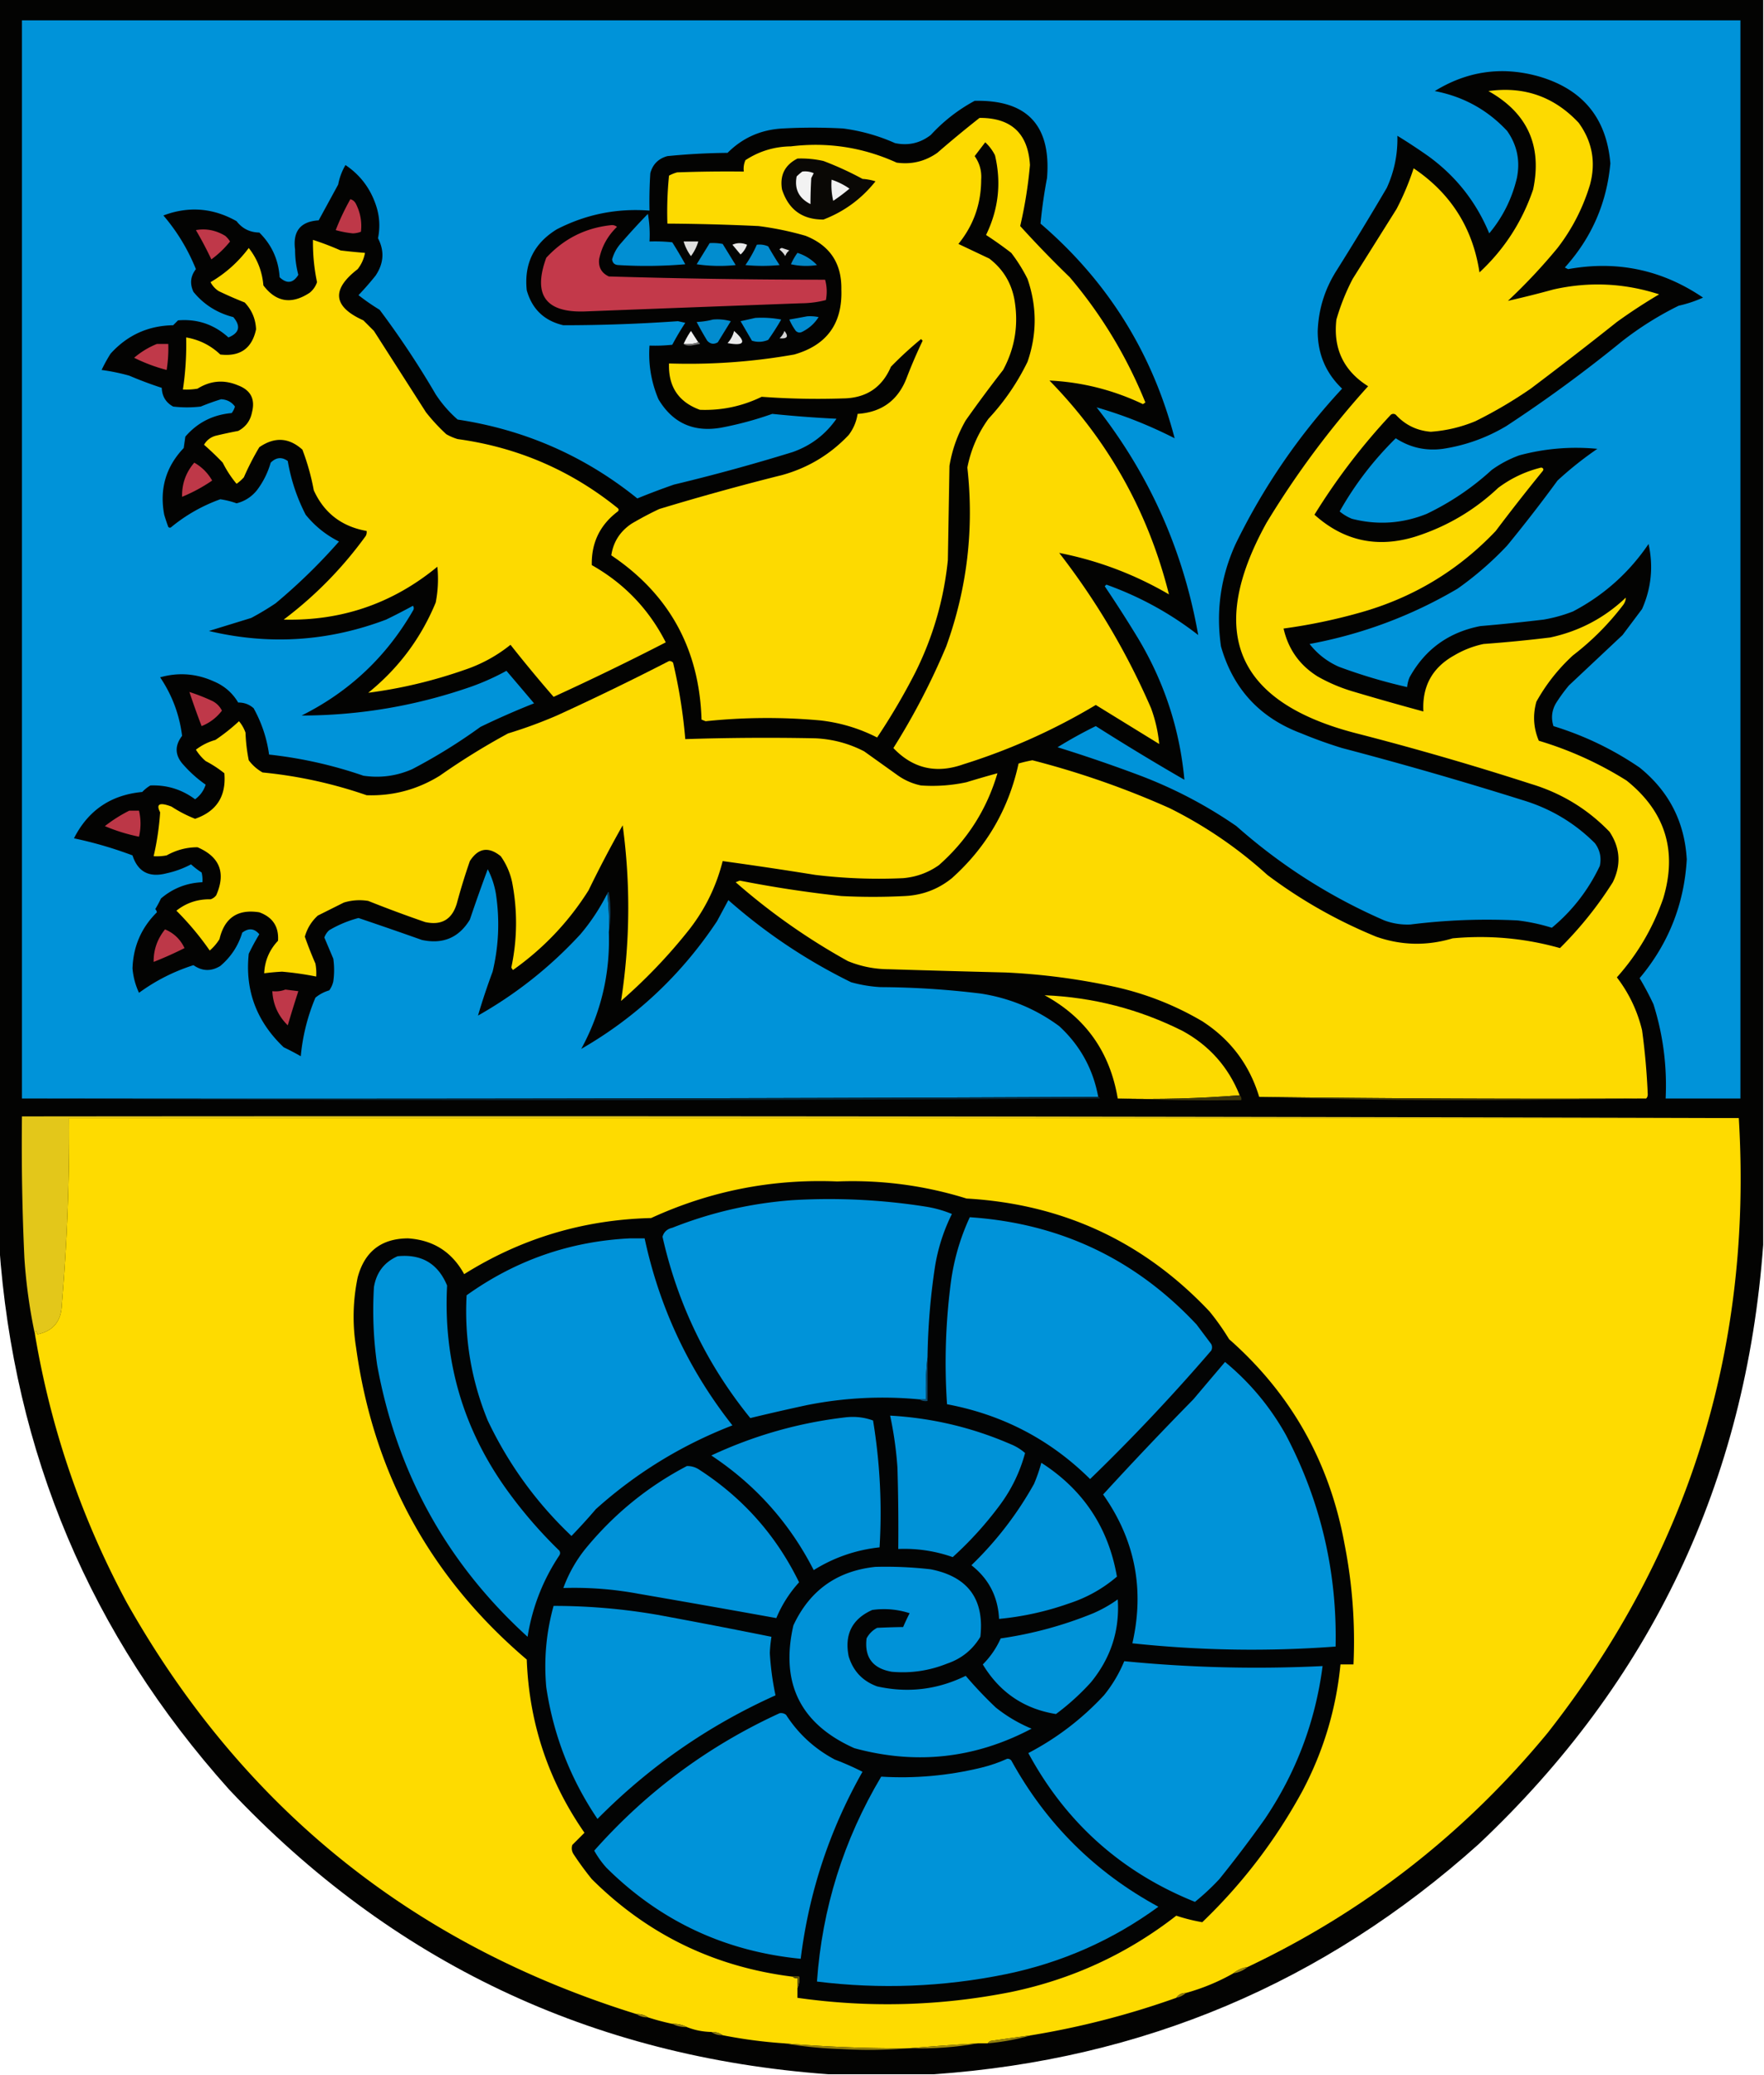 <svg xmlns="http://www.w3.org/2000/svg" width="1085" height="1276" style="shape-rendering:geometricPrecision;text-rendering:geometricPrecision;image-rendering:optimizeQuality;fill-rule:evenodd;clip-rule:evenodd"><path style="opacity:.994" fill="#030302" d="M-.5-.5h1085v766c-10.66 145.816-69 268.65-175 368.5-95.166 85.36-206.833 132.53-335 141.5h-65c-145.82-10.67-268.653-69-368.5-175C55.64 1005.33 8.474 893.667-.5 765.5V-.5z"/><path style="opacity:1" fill="#0093d9" d="M373.5 549.5c.992 7.816 1.326 15.816 1 24 .793 25.435-4.874 49.268-17 71.5 33.797-19.453 61.63-45.619 83.5-78.5l7-13c22.875 20.193 48.042 37.026 75.5 50.5a85.11 85.11 0 0 0 18 3 524.74 524.74 0 0 1 62 4c17.678 2.778 33.678 9.444 48 20 12.822 11.809 20.822 26.309 24 43.5-220.499 1-441.166 1.333-662 1v-663h1057v663h-46c.94-19.798-1.56-39.131-7.5-58a182.743 182.743 0 0 0-8.5-16c17.72-21.109 27.39-45.442 29-73-1.31-23.121-10.98-41.954-29-56.5-16.324-11.161-33.991-19.661-53-25.5-1.543-4.902-1.043-9.569 1.5-14a102.264 102.264 0 0 1 8-11l33-31 12-16c5.69-12.844 7.03-26.177 4-40-12.07 17.742-27.572 31.575-46.5 41.5a91.953 91.953 0 0 1-18 5 1157.7 1157.7 0 0 1-39 4c-19.488 3.808-33.988 14.308-43.5 31.5a20.093 20.093 0 0 0-1.5 6 330.358 330.358 0 0 1-42-12.5c-7.193-3.2-13.193-7.867-18-14 32.342-6.002 62.675-17.335 91-34a201.508 201.508 0 0 0 30.5-26.5 894.59 894.59 0 0 0 31-40 217.045 217.045 0 0 1 24.5-19.5c-16.276-1.555-32.276-.222-48 4a69.162 69.162 0 0 0-17 9c-11.967 10.958-25.301 19.958-40 27-15.008 6.015-30.341 7.015-46 3a28.415 28.415 0 0 1-7.5-4.5c9.263-16.466 20.763-31.466 34.5-45 8.84 5.748 18.507 7.914 29 6.5 13.911-2.122 26.911-6.788 39-14a855.5 855.5 0 0 0 71-52 199.682 199.682 0 0 1 35-22 77.03 77.03 0 0 0 15-5c-25.2-17.115-52.869-22.948-83-17.5l-2-1c16.439-18.213 25.772-39.546 28-64-2.293-27.81-16.96-45.644-44-53.5-22.604-6.353-43.937-3.353-64 9 17.573 3.366 32.407 11.533 44.5 24.5 6.151 8.734 8.151 18.4 6 29-3.02 12.707-8.687 24.041-17 34-8.023-19.358-20.523-35.191-37.5-47.5a361.35 361.35 0 0 0-19-12.5c.289 11.19-1.878 21.857-6.5 32a1968.147 1968.147 0 0 1-31 51c-7.162 11.319-10.995 23.652-11.5 37-.067 14.026 4.933 25.859 15 35.5-26.52 28.537-48.353 60.371-65.5 95.5-9.161 20.127-12.161 41.127-9 63 7.455 26.124 23.955 43.958 49.5 53.5a278.749 278.749 0 0 0 25 9 2424.907 2424.907 0 0 1 111 32c17.134 5.143 31.967 13.977 44.5 26.5 3.111 4.222 4.111 8.889 3 14-7.093 14.91-16.926 27.577-29.5 38a116.993 116.993 0 0 0-21-4.5 378.083 378.083 0 0 0-66 2.5 40.888 40.888 0 0 1-16-2.5c-33.485-14.565-63.819-33.898-91-58-18.34-12.672-38.007-23.005-59-31a920.417 920.417 0 0 0-51-17.5 268.352 268.352 0 0 1 23.5-13 1490.29 1490.29 0 0 0 54.5 33c-2.852-31.036-12.352-60.036-28.5-87a798.43 798.43 0 0 0-20.5-32l1-1c20.583 7.37 39.417 17.704 56.5 31-9.164-51.986-29.998-98.652-62.5-140 16.282 4.67 32.282 11.003 48 19-13.734-52.575-41.234-96.575-82.5-132a303.026 303.026 0 0 1 4-28c2.633-32.363-12.2-48.197-44.5-47.5-10.144 5.472-19.144 12.472-27 21-6.531 5.048-13.865 6.715-22 5a114.465 114.465 0 0 0-32-9 342.483 342.483 0 0 0-37 0c-13.35.68-24.683 5.68-34 15a406.56 406.56 0 0 0-37 2c-5.526 1.526-9.026 5.026-10.5 10.5-.5 7.659-.666 15.326-.5 23-20.124-1.536-39.124 2.297-57 11.5-14.061 8.622-20.228 21.122-18.5 37.5 3.268 11.601 10.768 18.768 22.5 21.5 23.52-.011 47.02-.844 70.5-2.5l4.5 1a172.916 172.916 0 0 0-8 13.5 98.432 98.432 0 0 1-14 .5c-.801 11.434 1.033 22.434 5.5 33 8.715 14.604 21.549 20.437 38.5 17.5a211.35 211.35 0 0 0 31.5-8.5 729.963 729.963 0 0 0 39.5 3c-6.764 9.722-15.764 16.555-27 20.5a1178.986 1178.986 0 0 1-73 20 456.197 456.197 0 0 0-22.5 8.5c-32.33-26.074-69.163-42.241-110.5-48.5a75.2 75.2 0 0 1-13.5-15.5 544.565 544.565 0 0 0-34.5-52 133.329 133.329 0 0 1-13-9 178.557 178.557 0 0 0 10.5-12c5.072-7.514 5.572-15.18 1.5-23 1.458-7.128.958-14.128-1.5-21-3.539-10.102-9.705-18.102-18.5-24-2.157 3.624-3.657 7.624-4.5 12l-12 22c-11.169.684-16.002 6.684-14.5 18a59.451 59.451 0 0 0 2 15.5c-3.203 5.173-7.037 5.673-11.5 1.5-.709-10.815-4.876-19.982-12.5-27.5-5.825-.106-10.492-2.44-14-7-14.521-8.181-29.521-9.348-45-3.5 8.425 9.835 15.092 20.835 20 33-3.353 4.313-3.853 8.98-1.5 14 6.384 7.787 14.551 12.953 24.5 15.5 4.729 5.585 3.729 9.752-3 12.5-8.824-7.997-19.158-11.497-31-10.5l-3 3c-15.352.259-28.186 6.092-38.5 17.5a91.662 91.662 0 0 0-5.5 10 123.744 123.744 0 0 1 17 3.5 242.325 242.325 0 0 0 20 7.5c.176 5.191 2.509 9.024 7 11.5a72.464 72.464 0 0 0 17 0 139.966 139.966 0 0 1 12.5-4.5c3.655.2 6.489 1.7 8.5 4.5a11.295 11.295 0 0 1-2 4c-11.563 1.03-21.063 5.864-28.5 14.5l-1 7c-10.962 11.496-14.962 25.163-12 41a121.805 121.805 0 0 0 2.5 7.5c.667.667 1.333.667 2 0 8.952-7.335 18.952-13.002 30-17a52.088 52.088 0 0 1 10 2.5c5.01-1.26 9.176-3.927 12.5-8 3.876-5.114 6.709-10.781 8.5-17 3.344-3.312 6.844-3.646 10.5-1 1.979 11.589 5.645 22.589 11 33 5.628 6.957 12.461 12.457 20.5 16.5a349.662 349.662 0 0 1-39 38 169.27 169.27 0 0 1-15 9l-26 8c37.102 8.802 73.436 6.469 109-7a385.235 385.235 0 0 0 16.5-8.5c.667 1 .667 2 0 3-16.375 28.376-39.208 49.876-68.5 64.5 35.999-.056 70.999-6.056 105-18a148.43 148.43 0 0 0 21-9.5 6279.642 6279.642 0 0 1 17 20 480.215 480.215 0 0 0-33 14.5 337.92 337.92 0 0 1-42 26c-9.587 4.202-19.587 5.535-30 4a265.69 265.69 0 0 0-58-13c-1.352-9.968-4.518-19.468-9.5-28.5-2.674-2.371-5.841-3.537-9.5-3.5-3.53-5.946-8.53-10.279-15-13-10.725-4.836-21.725-5.67-33-2.5 7.374 10.959 11.874 22.959 13.5 36-4.752 6.199-4.418 12.199 1 18 4.112 4.607 8.612 8.607 13.5 12-1.164 3.673-3.331 6.673-6.5 9-8.19-6.064-17.356-8.897-27.5-8.5a22.755 22.755 0 0 0-5 4c-19.278 1.8-33.278 11.3-42 28.5a246.156 246.156 0 0 1 36 10.5c3.291 10.151 10.291 13.818 21 11a57.88 57.88 0 0 0 15-5.5 47.05 47.05 0 0 0 6.5 5c.495 1.973.662 3.973.5 6-9.658.414-18.158 3.747-25.5 10a60.756 60.756 0 0 1-3.5 6.5 3.942 3.942 0 0 1 1 2c-9.537 9.42-14.537 20.92-15 34.5a44.155 44.155 0 0 0 4 15c10.188-7.461 21.355-13.128 33.5-17 5.358 3.771 10.858 3.938 16.5.5 6.526-5.521 11.026-12.354 13.5-20.5 3.942-2.976 7.442-2.643 10.5 1a131.205 131.205 0 0 0-6.5 12c-2.385 22.454 4.782 41.621 21.5 57.5a156.584 156.584 0 0 1 10.5 5.5 121.149 121.149 0 0 1 9-36c2.461-2.054 5.294-3.554 8.5-4.5a14.444 14.444 0 0 0 2.5-5.5 49.226 49.226 0 0 0 0-14l-5.5-13a10.94 10.94 0 0 1 3-4.5 70.784 70.784 0 0 1 18-7.5 2706.357 2706.357 0 0 1 39 13.5c12.933 2.776 22.766-1.391 29.5-12.5a1037.638 1037.638 0 0 1 11-31 51.614 51.614 0 0 1 5 15c2.46 16.137 1.793 32.137-2 48a408.245 408.245 0 0 0-9 27c23.549-13.297 44.549-29.963 63-50a125.083 125.083 0 0 0 16.5-25z"/><path style="opacity:1" fill="#fdda00" d="M1012.5 675.5c-79.404.33-158.737-.003-238-1-5.98-19.798-17.646-35.298-35-46.5-16.544-9.739-34.211-16.739-53-21a402.404 402.404 0 0 0-68-9c-24.002-.597-48.002-1.263-72-2-8.678-.057-17.011-1.723-25-5a393.71 393.71 0 0 1-69-48.5l2.5-1a727.058 727.058 0 0 0 62.5 9.5c13 .667 26 .667 39 0 10.927-.529 20.594-4.195 29-11 21.28-19.058 34.946-42.558 41-70.5a86.92 86.92 0 0 1 8.5-2 528.968 528.968 0 0 1 84.5 29.5c21.92 10.931 41.92 24.598 60 41 20.611 15.479 42.944 28.145 67 38 15.492 5.41 31.159 5.743 47 1 22.496-2.07 44.496-.07 66 6 12.394-12.313 23.228-25.813 32.5-40.5 5.242-10.756 4.575-21.089-2-31-13.515-14.016-29.682-23.849-48.5-29.5a1828.784 1828.784 0 0 0-107-31c-74.234-18.997-92.734-62.164-55.5-129.5a551.175 551.175 0 0 1 62.5-84c-15.071-9.478-21.571-23.145-19.5-41a134.822 134.822 0 0 1 10-25l27-43a165.021 165.021 0 0 0 10.5-25c22.867 15.4 36.367 36.733 40.5 64 15.272-14.205 26.272-31.205 33-51 5.641-26.886-3.526-47.052-27.5-60.5 21.965-3.059 40.465 3.441 55.5 19.5 8.351 11.486 10.685 24.152 7 38-4.308 14.283-10.974 27.283-20 39a349.925 349.925 0 0 1-30.5 32.5 611.96 611.96 0 0 0 28-7c21.923-4.929 43.59-3.929 65 3a337.282 337.282 0 0 0-26 17 2479.233 2479.233 0 0 1-53 41 272.966 272.966 0 0 1-34 20 87.212 87.212 0 0 1-27.5 6.5c-8.57-.702-15.737-4.202-21.5-10.5-1-.667-2-.667-3 0a390.017 390.017 0 0 0-47 61.5c17.987 16.16 38.654 20.66 62 13.5 19.34-6.165 36.34-16.165 51-30 7.969-5.961 16.802-10.128 26.5-12.5 1.257.35 1.591 1.017 1 2a1219.606 1219.606 0 0 0-29 37c-23.377 24.615-51.543 41.448-84.5 50.5a339.002 339.002 0 0 1-46 9.5c2.888 12.727 9.888 22.561 21 29.5a103.249 103.249 0 0 0 21 9 1805.324 1805.324 0 0 0 44 12.5c-.839-15.491 5.494-26.991 19-34.5a59.297 59.297 0 0 1 18-7 850.145 850.145 0 0 0 41-4c17.868-3.849 33.368-12.015 46.5-24.5-.044 1.779-.711 3.445-2 5-8.833 11.5-19 21.667-30.5 30.5-9.066 8.319-16.566 17.819-22.5 28.5-2.295 8.199-1.795 16.199 1.5 24a219.333 219.333 0 0 1 54 24.5c23.81 19.097 31.31 43.264 22.5 72.5-6.31 18.143-15.81 34.309-28.5 48.5 7.43 9.698 12.6 20.531 15.5 32.5a421.205 421.205 0 0 1 3.5 39.5c-.03 1.07-.36 1.903-1 2.5z"/><path style="opacity:1" fill="#fdda00" d="M602.5 72.5c19.514-.086 29.847 9.581 31 29a268.61 268.61 0 0 1-6 37.5 670.667 670.667 0 0 0 30.5 31.5c19.548 23.073 35.048 48.74 46.5 77l-1.5 1c-18.247-8.687-37.414-13.52-57.5-14.5 36.335 37.165 60.835 80.998 73.5 131.5-21.12-12.317-43.62-20.817-67.5-25.5 22.779 29.374 41.612 61.208 56.5 95.5 2.63 7.181 4.297 14.514 5 22-13.016-8.006-26.016-16.006-39-24a378.257 378.257 0 0 1-81.5 36.5c-16.678 5.911-31.012 2.578-43-10a427.155 427.155 0 0 0 32.5-62.5c12.867-35.604 17.2-72.271 13-110 2.155-10.974 6.488-20.974 13-30 9.729-10.451 17.729-22.117 24-35 5.864-16.962 5.864-33.962 0-51a98.66 98.66 0 0 0-10-16 239.434 239.434 0 0 0-15.5-11c7.663-15.776 9.497-32.11 5.5-49a27.809 27.809 0 0 0-6-8 4240.903 4240.903 0 0 0-6.5 8.5c3.051 4.326 4.385 9.159 4 14.5-.03 14.877-4.697 28.044-14 39.5l19 9c8.445 6.458 13.612 14.958 15.5 25.5 2.584 15.247.251 29.581-7 43a822.646 822.646 0 0 0-23 31c-5.048 8.754-8.381 18.087-10 28l-1 58c-2.47 24.215-9.137 47.215-20 69a397.91 397.91 0 0 1-23.5 40c-11.036-5.623-22.702-9.123-35-10.5a363.538 363.538 0 0 0-70.5.5l-2.5-1c-1.341-43.368-19.841-77.034-55.5-101 1.224-8.254 5.39-14.754 12.5-19.5 5.54-3.27 11.207-6.27 17-9a1603.626 1603.626 0 0 1 76-21c15.77-4.466 29.27-12.632 40.5-24.5 2.937-3.874 4.771-8.207 5.5-13 15.133-.992 25.3-8.659 30.5-23a320.088 320.088 0 0 1 9.5-22l-1-1a234.044 234.044 0 0 0-18.5 17c-5.48 12.838-15.313 19.338-29.5 19.5-16.711.554-33.378.22-50-1-12.029 5.842-24.696 8.508-38 8-13.162-4.796-19.495-14.296-19-28.5a371.189 371.189 0 0 0 77-5.5c20.061-5.736 29.728-19.07 29-40 .278-16.058-7.055-27.058-22-33a190.623 190.623 0 0 0-29-6 1379.865 1379.865 0 0 0-56-1.5c-.319-9.916.014-19.75 1-29.5a22.981 22.981 0 0 1 5-2 840.27 840.27 0 0 1 41-.5 13.116 13.116 0 0 1 1-7c8.437-5.532 17.77-8.366 28-8.5 22.633-2.739 44.3.595 65 10 9.11 1.281 17.444-.72 25-6a701.216 701.216 0 0 1 26-21.5z"/><path style="opacity:1" fill="#0a0805" d="M490.5 97.5a62.267 62.267 0 0 1 16 1.5 194.712 194.712 0 0 1 24 11c2.726.182 5.393.682 8 1.5-8.602 10.785-19.268 18.619-32 23.5-12.977.088-21.477-6.079-25.5-18.5-1.445-8.702 1.722-15.035 9.5-19z"/><path style="opacity:1" fill="#f2f2f2" d="M493.5 105.5a13.116 13.116 0 0 1 7 1l-1.5 3a279.893 279.893 0 0 0-.5 16c-7.126-3.585-9.959-9.251-8.5-17a30.233 30.233 0 0 1 3.5-3z"/><path style="opacity:1" fill="#f1f1f1" d="M511.5 110.5a42.494 42.494 0 0 1 11 5.5 109.279 109.279 0 0 1-10 7.5 43.117 43.117 0 0 1-1-13z"/><path style="opacity:1" fill="#be3848" d="M215.5 122.5c1.574.437 2.741 1.437 3.5 3 2.694 5.401 3.694 11.068 3 17a14.436 14.436 0 0 1-5 1 60.464 60.464 0 0 1-10.5-2 147.024 147.024 0 0 1 9-19z"/><path style="opacity:1" fill="#018fd3" d="M398.5 131.5c.989 5.475 1.322 11.142 1 17a98.432 98.432 0 0 1 14 .5 273.302 273.302 0 0 1 8 13.5 280.701 280.701 0 0 1-41 .5c-2.385-.055-3.719-1.222-4-3.5 1.055-3.778 2.888-7.111 5.5-10a424.237 424.237 0 0 1 16.5-18z"/><path style="opacity:1" fill="#c3394a" d="M375.5 138.5c1.478-.262 2.811.071 4 1-5.784 5.572-9.45 12.239-11 20-.453 4.929 1.547 8.429 6 10.5a4520.82 4520.82 0 0 0 133 2c1.129 4.079 1.296 8.245.5 12.5-4.918 1.305-10.085 1.971-15.5 2a76051.679 76051.679 0 0 0-132.5 5c-24.381.902-32.381-10.098-24-33 10.743-11.621 23.91-18.288 39.5-20z"/><path style="opacity:1" fill="#bf3849" d="M120.5 141.5c6.221-1.118 12.221.048 18 3.5a14.972 14.972 0 0 1 3 3.5 59.89 59.89 0 0 1-11.5 11 228.63 228.63 0 0 0-9.5-18z"/><path style="opacity:1" fill="#fdda00" d="M192.5 147.5a175.377 175.377 0 0 1 17 6.5c4.996.611 9.996 1.111 15 1.5-.676 3.687-2.176 7.02-4.5 10-16.341 12.598-15.175 23.098 3.5 31.5l6.5 6.5 32 50a114.728 114.728 0 0 0 12.5 13.5 32.5 32.5 0 0 0 7 3c36.857 5.056 69.69 19.223 98.5 42.5.667.667.667 1.333 0 2-10.967 8.268-16.301 19.268-16 33 19.938 11.271 35.104 27.104 45.5 47.5a1645.503 1645.503 0 0 1-69 33.5 903.516 903.516 0 0 1-26.5-32c-8.524 6.847-18.024 12.014-28.5 15.5-19.259 6.732-38.925 11.399-59 14 18.579-15.008 32.412-33.508 41.5-55.5a75.141 75.141 0 0 0 1-22c-27.404 22.58-58.904 33.413-94.5 32.5 19.398-14.609 36.232-31.776 50.5-51.5a4.934 4.934 0 0 0 .5-3c-15.322-2.719-26.155-11.052-32.5-25a142.349 142.349 0 0 0-7-25c-8.294-7.471-17.127-7.971-26.5-1.5a164.907 164.907 0 0 0-9.5 18.5 25.513 25.513 0 0 1-4.5 4 66.876 66.876 0 0 1-8.5-13 177.313 177.313 0 0 0-11.5-11c1.591-2.756 3.924-4.589 7-5.5a260.813 260.813 0 0 1 14-3c4.649-2.455 7.483-6.288 8.5-11.5 2.063-8.041-.77-13.541-8.5-16.5-8.653-3.669-16.987-3.002-25 2a40.914 40.914 0 0 1-9 .5 184.031 184.031 0 0 0 2-32c8.047 1.357 15.047 4.857 21 10.5 12.173 1.432 19.506-3.734 22-15.5-.282-6.394-2.615-11.894-7-16.5a240.699 240.699 0 0 1-16-7 14.488 14.488 0 0 1-5-5.5c9.225-5.388 17.058-12.388 23.5-21 5.266 6.69 8.266 14.357 9 23 7.851 10.362 17.351 11.862 28.5 4.5 2.117-1.731 3.617-3.898 4.5-6.5-1.789-8.49-2.623-17.156-2.5-26z"/><path style="opacity:1" fill="#dfdfdf" d="M420.5 148.5h9c-.94 3.214-2.44 6.214-4.5 9a28.53 28.53 0 0 1-4.5-9z"/><path style="opacity:1" fill="#028dcf" d="M436.5 149.5a32.462 32.462 0 0 1 8 .5l8 13a96.54 96.54 0 0 1-24-.5c2.694-4.351 5.36-8.684 8-13z"/><path style="opacity:1" fill="#eaeaea" d="M450.5 150.5c2.855-1.303 5.855-1.303 9 0-.851 2.382-2.184 4.382-4 6a742.078 742.078 0 0 0-5-6z"/><path style="opacity:1" fill="#038acc" d="M465.5 150.5a13.116 13.116 0 0 1 7 1 200.62 200.62 0 0 0 7 11.5c-7 .667-14 .667-21 0a77.075 77.075 0 0 0 7-12.5z"/><path style="opacity:1" fill="#dedede" d="M479.5 153.5c.235-.597.735-.93 1.5-1l4.5 1.5a6.978 6.978 0 0 0-2.5 3.5c-.949-1.593-2.115-2.926-3.5-4z"/><path style="opacity:1" fill="#0387c7" d="M490.5 155.5c4.63 1.457 8.63 3.957 12 7.5a43.233 43.233 0 0 1-16-.5 35.775 35.775 0 0 1 4-7z"/><path style="opacity:1" fill="#018ed2" d="M464.5 195.5a64.873 64.873 0 0 1 16 1 153.95 153.95 0 0 1-8 12.5c-3.322 1.392-6.655 1.559-10 .5l-7-12a467.073 467.073 0 0 0 9-2z"/><path style="opacity:1" fill="#028ccf" d="M496.5 194.5c2.357-.163 4.69.003 7 .5-2.496 3.917-5.83 6.917-10 9-1.444.781-2.777.614-4-.5a36.16 36.16 0 0 1-4-7 812.705 812.705 0 0 0 11-2zM438.5 196.5a31.116 31.116 0 0 1 11 1l-8 13c-2.449 1.41-4.616 1.076-6.5-1a193.967 193.967 0 0 1-6.5-11.5c3.525-.179 6.859-.679 10-1.5z"/><path style="opacity:1" fill="#f0f0f0" d="M429.5 210.5c-2.787.977-5.787 1.31-9 1a47.404 47.404 0 0 1 4.5-8c1.511 2.362 3.011 4.695 4.5 7z"/><path style="opacity:1" fill="#eaeaea" d="M451.5 203.5c7.832 6.915 6.499 9.415-4 7.5 1.994-2.158 3.328-4.658 4-7.5z"/><path style="opacity:1" fill="#d5d5d5" d="M482.5 203.5c2.738 3.467 1.738 4.967-3 4.5a11.105 11.105 0 0 0 3-4.5z"/><path style="opacity:1" fill="#c03949" d="M96.5 211.5h7a84.029 84.029 0 0 1-1 16 103.746 103.746 0 0 1-20-7.5c4.264-3.626 8.93-6.459 14-8.5z"/><path style="opacity:1" fill="#727272" d="M429.5 210.5c.543.06.876.393 1 1l-5.5 1c-2.334.1-3.834-.234-4.5-1 3.213.31 6.213-.023 9-1z"/><path style="opacity:1" fill="#be3848" d="M119.5 284.5c4.645 2.645 8.312 6.312 11 11a98.703 98.703 0 0 1-18.5 10c-.172-7.987 2.328-14.987 7.5-21z"/><path style="opacity:1" fill="#fdda00" d="M411.5 406.5c.996-.086 1.829.248 2.5 1a320.652 320.652 0 0 1 7.5 47c26.663-.864 53.329-1.03 80-.5 10.599.483 20.599 3.149 30 8l21 15c4.278 2.955 8.945 4.955 14 6a99.615 99.615 0 0 0 28-2 607.873 607.873 0 0 1 19-5.5c-6.556 22.273-18.556 41.106-36 56.5-6.557 4.632-13.89 7.298-22 8-18.053.837-36.053.17-54-2a2515.618 2515.618 0 0 0-57-8.5c-3.903 15.471-10.736 29.471-20.5 42a327.211 327.211 0 0 1-42 44c5.549-35.873 5.882-71.873 1-108a719.662 719.662 0 0 0-21 40c-12.223 19.391-27.723 35.725-46.5 49l-1-1.5c3.707-17.468 3.874-34.968.5-52.5a43.056 43.056 0 0 0-7-16c-7.502-6.072-13.835-5.072-19 3a381.808 381.808 0 0 0-8 26c-2.909 9.873-9.409 13.706-19.5 11.5a771.108 771.108 0 0 1-35-13c-5.089-.826-10.089-.492-15 1l-16 8c-3.916 3.579-6.583 7.912-8 13a245.557 245.557 0 0 0 6.5 16.5c.497 2.646.664 5.313.5 8a191.81 191.81 0 0 0-21-3c-3.69.192-7.357.525-11 1 .356-7.713 3.19-14.38 8.5-20 .583-8.655-3.251-14.488-11.5-17.5-13.259-2.117-21.426 3.383-24.5 16.5a29.964 29.964 0 0 1-6 7 178.917 178.917 0 0 0-20.5-24.5c6.097-4.828 13.097-7.161 21-7a6.978 6.978 0 0 0 3.5-2.5c6.04-13.745 2.207-23.578-11.5-29.5-6.633-.021-12.966 1.646-19 5a32.462 32.462 0 0 1-8 .5 169.59 169.59 0 0 0 4-27c-2.69-5.144-.357-6.311 7-3.5a81.532 81.532 0 0 0 14.5 7.5c13.211-4.569 19.211-13.903 18-28a69.633 69.633 0 0 0-11.5-7.5 29.964 29.964 0 0 1-6-7c3.579-2.754 7.579-4.754 12-6a119.908 119.908 0 0 0 14.5-11.5 22.144 22.144 0 0 1 4 7c.21 5.731.876 11.397 2 17 2.282 3.068 5.116 5.568 8.5 7.5a277.299 277.299 0 0 1 64 14c16.164.542 31.164-3.458 45-12a427.168 427.168 0 0 1 42-26 283.908 283.908 0 0 0 30-11 1650.154 1650.154 0 0 0 69-33.5z"/><path style="opacity:1" fill="#bf3849" d="M116.5 425.5a123.235 123.235 0 0 1 14 5.5c2.667 1.333 4.667 3.333 6 6-3.315 4.318-7.481 7.485-12.5 9.5a495.846 495.846 0 0 1-7.5-21z"/><path style="opacity:1" fill="#bc3747" d="M79.5 498.5h6c1.24 5.326 1.24 10.659 0 16a109.145 109.145 0 0 1-21-6.5 89.365 89.365 0 0 1 15-9.5z"/><path style="opacity:1" fill="#0b3e5b" d="M373.5 549.5c.06-.543.393-.876 1-1 1.321 8.491 1.321 16.824 0 25 .326-8.184-.008-16.184-1-24z"/><path style="opacity:1" fill="#bd3848" d="M101.5 571.5c5.428 2.26 9.428 6.093 12 11.5a223.042 223.042 0 0 1-19 8.5c-.087-7.401 2.246-14.068 7-20z"/><path style="opacity:1" fill="#bf3849" d="m175.5 608.5 8 1a773.03 773.03 0 0 0-6.5 21c-5.9-5.797-9.066-12.797-9.5-21 2.885.306 5.552-.027 8-1z"/><path style="opacity:1" fill="#fcda00" d="M762.5 673.5c-24.644 1.991-49.644 2.657-75 2-4.77-28.576-19.77-49.743-45-63.5 29.927 1.232 58.26 8.565 85 22 16.411 9.007 28.078 22.174 35 39.5z"/><path style="opacity:1" fill="#072636" d="M675.5 674.5c.543.06.876.393 1 1a54960.357 54960.357 0 0 1-663 0c220.834.333 441.501 0 662-1z"/><path style="opacity:1" fill="#40380a" d="M762.5 673.5c.904.709 1.237 1.709 1 3-25.505.331-50.839-.002-76-1 25.356.657 50.356-.009 75-2z"/><path style="opacity:1" fill="#3e360a" d="M774.5 674.5c79.263.997 158.596 1.33 238 1-39.499.667-79.165 1-119 1a3512.8 3512.8 0 0 1-119-2z"/><path style="opacity:1" fill="#e3c71a" d="M1069.5 687.5H42.5c.25 38.409-1.25 76.743-4.5 115-.374 10.028-5.374 16.028-15 18-.78-2.597-1.28-2.597-1.5 0-3.285-15.359-5.451-31.026-6.5-47a1505.978 1505.978 0 0 1-1.5-87c352.167-.333 704.167 0 1056 1z"/><path style="opacity:1" fill="#fedb00" d="M1069.5 687.5c8.51 141.272-30.65 267.272-117.5 378-50.962 61.83-112.462 109.83-184.5 144-3.412.54-6.412 1.88-9 4-9.117 5.16-18.784 9.16-29 12-2.589-.04-4.589.96-6 3a513.06 513.06 0 0 1-89 23c-8.33 1.12-16.663 2.29-25 3.5-.916.28-1.582.78-2 1.5h-6c-14.165.81-28.165 1.81-42 3a852.84 852.84 0 0 1-77-3 297.502 297.502 0 0 1-38-5c-2.015-1.42-4.348-2.09-7-2-5.294-.13-10.294-1.13-15-3-2.719-1.41-5.719-2.08-9-2a147.853 147.853 0 0 1-15-4c-2.015-1.42-4.348-2.09-7-2-138.01-42.85-242.51-127.18-313.5-253-27.918-51.92-46.751-106.92-56.5-165 .22-2.597.72-2.597 1.5 0 9.626-1.972 14.626-7.972 15-18 3.25-38.257 4.75-76.591 4.5-115h1027z"/><path style="opacity:1" fill="#030404" d="M490.5 1222.5c.968-2.11 1.302-4.44 1-7h-4c-48.188-6.01-89.354-26.01-123.5-60a190.05 190.05 0 0 1-11-15c-1.301-1.86-1.635-3.86-1-6l7.5-7.5c-22.224-32-34.057-67.5-35.5-106.5-59.31-50.407-94.31-114.407-105-192-2.292-14.409-1.958-28.742 1-43 4.263-15.938 14.596-23.938 31-24 15.531 1.034 27.031 8.368 34.5 22 35.1-21.994 73.433-33.494 115-34.5 36.304-16.666 74.471-24.166 114.5-22.5 27.138-1.046 53.638 2.454 79.5 10.5 59.208 3.385 109.041 26.551 149.5 69.5a151.21 151.21 0 0 1 12 17c38.14 33.591 61.807 75.591 71 126 4.816 24.486 6.65 49.153 5.5 74h-8c-2.679 27.54-10.512 53.54-23.5 78-16.345 30.01-36.845 56.84-61.5 80.5-5.487-.94-10.82-2.28-16-4-30.238 23.54-64.238 39.2-102 47-43.47 8.57-87.136 9.74-131 3.5v-6z"/><path style="opacity:1" fill="#0093d9" d="M570.5 834.5c-.993 8.484-1.326 17.151-1 26h-4c-23.181-2.193-46.181-1.027-69 3.5a1359.53 1359.53 0 0 0-35 8c-26.651-32.806-44.651-69.973-54-111.5.843-2.948 2.843-4.781 6-5.5 23.777-9.444 48.444-15.111 74-17a381.834 381.834 0 0 1 82 4 71.321 71.321 0 0 1 16 4.5 112.96 112.96 0 0 0-10.5 33 409.252 409.252 0 0 0-4.5 55zM596.5 748.5c55.313 3.699 101.813 25.699 139.5 66l9 12c.667 1.333.667 2.667 0 4a1188.087 1188.087 0 0 1-74.5 79c-24.491-24.248-53.824-39.582-88-46a380.315 380.315 0 0 1 2.5-76c1.927-13.608 5.76-26.608 11.5-39zM387.5 761.5h9c9.15 42.626 27.15 80.96 54 115-31.241 12.114-59.241 29.28-84 51.5a355.547 355.547 0 0 1-15 16.5c-21.56-20.443-38.727-44.11-51.5-71-10.096-24.666-14.429-50.332-13-77 30.126-21.541 63.626-33.208 100.5-35z"/><path style="opacity:1" fill="#0093d8" d="M244.5 772.5c14.747-1.497 24.914 4.503 30.5 18-2.388 46.485 9.945 88.485 37 126a279.999 279.999 0 0 0 32 37c.667 1 .667 2 0 3-10.109 15.225-16.609 31.891-19.5 50-49.551-45.086-80.385-100.753-92.5-167a236.099 236.099 0 0 1-2-48c1.484-9.001 6.317-15.334 14.5-19z"/><path style="opacity:1" fill="#0c4c70" d="M570.5 834.5v27c-1.915.284-3.581-.049-5-1h4c-.326-8.849.007-17.516 1-26z"/><path style="opacity:1" fill="#0093d8" d="M753.5 837.5c15.32 12.633 27.82 27.633 37.5 45 21.307 40.699 31.474 84.033 30.5 130a689.516 689.516 0 0 1-125-2c7.602-33.231 1.602-63.731-18-91.5a2287.433 2287.433 0 0 1 55.5-58.5c6.508-7.698 13.008-15.364 19.5-23z"/><path style="opacity:1" fill="#0092d8" d="M520.5 871.5c5.803-.587 11.303.08 16.5 2a349.491 349.491 0 0 1 4 78c-14.557 1.575-28.057 6.241-40.5 14-14.797-28.968-35.797-52.468-63-70.5 26.521-12.376 54.187-20.209 83-23.5z"/><path style="opacity:1" fill="#0092d7" d="M547.5 870.5c25.721 1.43 50.388 7.264 74 17.5a31 31 0 0 1 9 5.5c-3.145 11.645-8.312 22.312-15.5 32a219.358 219.358 0 0 1-29 32c-10.851-3.804-22.017-5.47-33.5-5 .167-16.67 0-33.337-.5-50a225.1 225.1 0 0 0-4.5-32z"/><path style="opacity:1" fill="#0092d8" d="M640.5 899.5c25.763 16.528 41.263 39.861 46.5 70-8.685 7.429-18.518 12.929-29.5 16.5a179.552 179.552 0 0 1-43 9.5c-.646-13.627-6.313-24.627-17-33 15.322-14.813 28.155-31.48 38.5-50a99.97 99.97 0 0 0 4.5-13zM422.5 901.5c2.925-.04 5.591.793 8 2.5 26.737 17.4 47.07 40.4 61 69a76.088 76.088 0 0 0-14 22 11228.153 11228.153 0 0 0-85-15 215.115 215.115 0 0 0-46-3.5 85.327 85.327 0 0 1 13.5-24c17.49-21.346 38.324-38.346 62.5-51zM538.5 963.5a243.432 243.432 0 0 1 34 1.5c22.891 4.549 33.058 18.383 30.5 41.5-4.791 7.99-11.624 13.49-20.5 16.5-10.951 4.39-22.285 6.06-34 5-11.698-2.02-16.865-8.85-15.5-20.5 1.5-2.83 3.667-5 6.5-6.5 5.426-.26 10.76-.43 16-.5a134.123 134.123 0 0 1 4-8.5c-7.474-2.421-15.14-3.088-23-2-12.345 5.522-17.179 15.02-14.5 28.5 2.739 9.07 8.573 15.24 17.5 18.5 18.891 4.21 37.058 2.05 54.5-6.5 5.733 6.74 11.9 13.24 18.5 19.5 6.674 5.34 14.007 9.67 22 13-34.751 18.35-71.085 22.35-109 12-33.146-14.79-45.646-39.96-37.5-75.5 10.034-21.533 26.867-33.533 50.5-36z"/><path style="opacity:1" fill="#0092d7" d="M687.5 983.5c1.286 18.98-4.214 35.98-16.5 51a148.181 148.181 0 0 1-21.5 19.5c-19.604-3.15-34.604-13.32-45-30.5a52.918 52.918 0 0 0 11-16 240.878 240.878 0 0 0 57-15.5c5.387-2.354 10.387-5.188 15-8.5z"/><path style="opacity:1" fill="#0093d8" d="M340.5 987.5a373.812 373.812 0 0 1 64 5.5 4334.921 4334.921 0 0 1 70 13.5c-.522 3.3-.855 6.63-1 10a173.2 173.2 0 0 0 3.5 26c-41.228 18.53-77.728 43.86-109.5 76-16.618-24.58-27.118-51.58-31.5-81-1.541-16.97-.041-33.64 4.5-50z"/><path style="opacity:1" fill="#0093d9" d="M691.5 1021.5a830.959 830.959 0 0 0 122 3c-4.439 34.15-16.272 65.49-35.5 94a750.586 750.586 0 0 1-28 37 147.898 147.898 0 0 1-15 14c-45.156-18.15-79.323-48.65-102.5-91.5 17.472-9.12 32.972-20.96 46.5-35.5a83.603 83.603 0 0 0 12.5-21zM479.5 1053.5c1.478-.26 2.811.07 4 1 7.569 11.73 17.569 20.9 30 27.5a169.223 169.223 0 0 1 17 7.5c-20.282 35.85-32.949 74.18-38 115-46.616-4.56-86.449-23.23-119.5-56a57.414 57.414 0 0 1-7.5-10.5c32.128-36.22 70.128-64.38 114-84.5z"/><path style="opacity:1" fill="#0093d8" d="M619.5 1081.5c.996-.09 1.829.25 2.5 1 21.359 38.86 51.526 68.86 90.5 90-28.201 20.59-59.534 34.43-94 41.5-38.429 7.82-77.095 9.32-116 4.5 3.206-45.12 16.372-87.12 39.5-126 20.701 1.25 41.201-.58 61.5-5.5 5.607-1.37 10.941-3.2 16-5.5z"/><path style="opacity:1" fill="#9a840b" d="M767.5 1209.5c-2.588 2.12-5.588 3.46-9 4 2.588-2.12 5.588-3.46 9-4z"/><path style="opacity:1" fill="#53480c" d="M487.5 1215.5h4c.302 2.56-.032 4.89-1 7v-6c-1.291.24-2.291-.1-3-1z"/><path style="opacity:1" fill="#917d0a" d="M729.5 1225.5c-1.681 1.51-3.681 2.51-6 3 1.411-2.04 3.411-3.04 6-3z"/><path style="opacity:1" fill="#95800b" d="M391.5 1238.5c2.652-.09 4.985.58 7 2-2.652.09-4.985-.58-7-2z"/><path style="opacity:1" fill="#94800b" d="M413.5 1244.5c3.281-.08 6.281.59 9 2-3.281.08-6.281-.59-9-2z"/><path style="opacity:1" fill="#8e7a0b" d="M437.5 1249.5c2.652-.09 4.985.58 7 2-2.652.09-4.985-.58-7-2z"/><path style="opacity:1" fill="#97830b" d="M634.5 1251.5c-8.713 2.49-17.713 4.15-27 5 .418-.72 1.084-1.22 2-1.5 8.337-1.21 16.67-2.38 25-3.5z"/><path style="opacity:1" fill="#a48d0b" d="M601.5 1256.5c-13.748 2.44-27.748 3.44-42 3 13.835-1.19 27.835-2.19 42-3z"/><path style="opacity:1" fill="#97820b" d="M482.5 1256.5a852.84 852.84 0 0 0 77 3c-13.827 1.16-27.827 1.33-42 .5-11.898-.35-23.565-1.52-35-3.5z"/></svg>